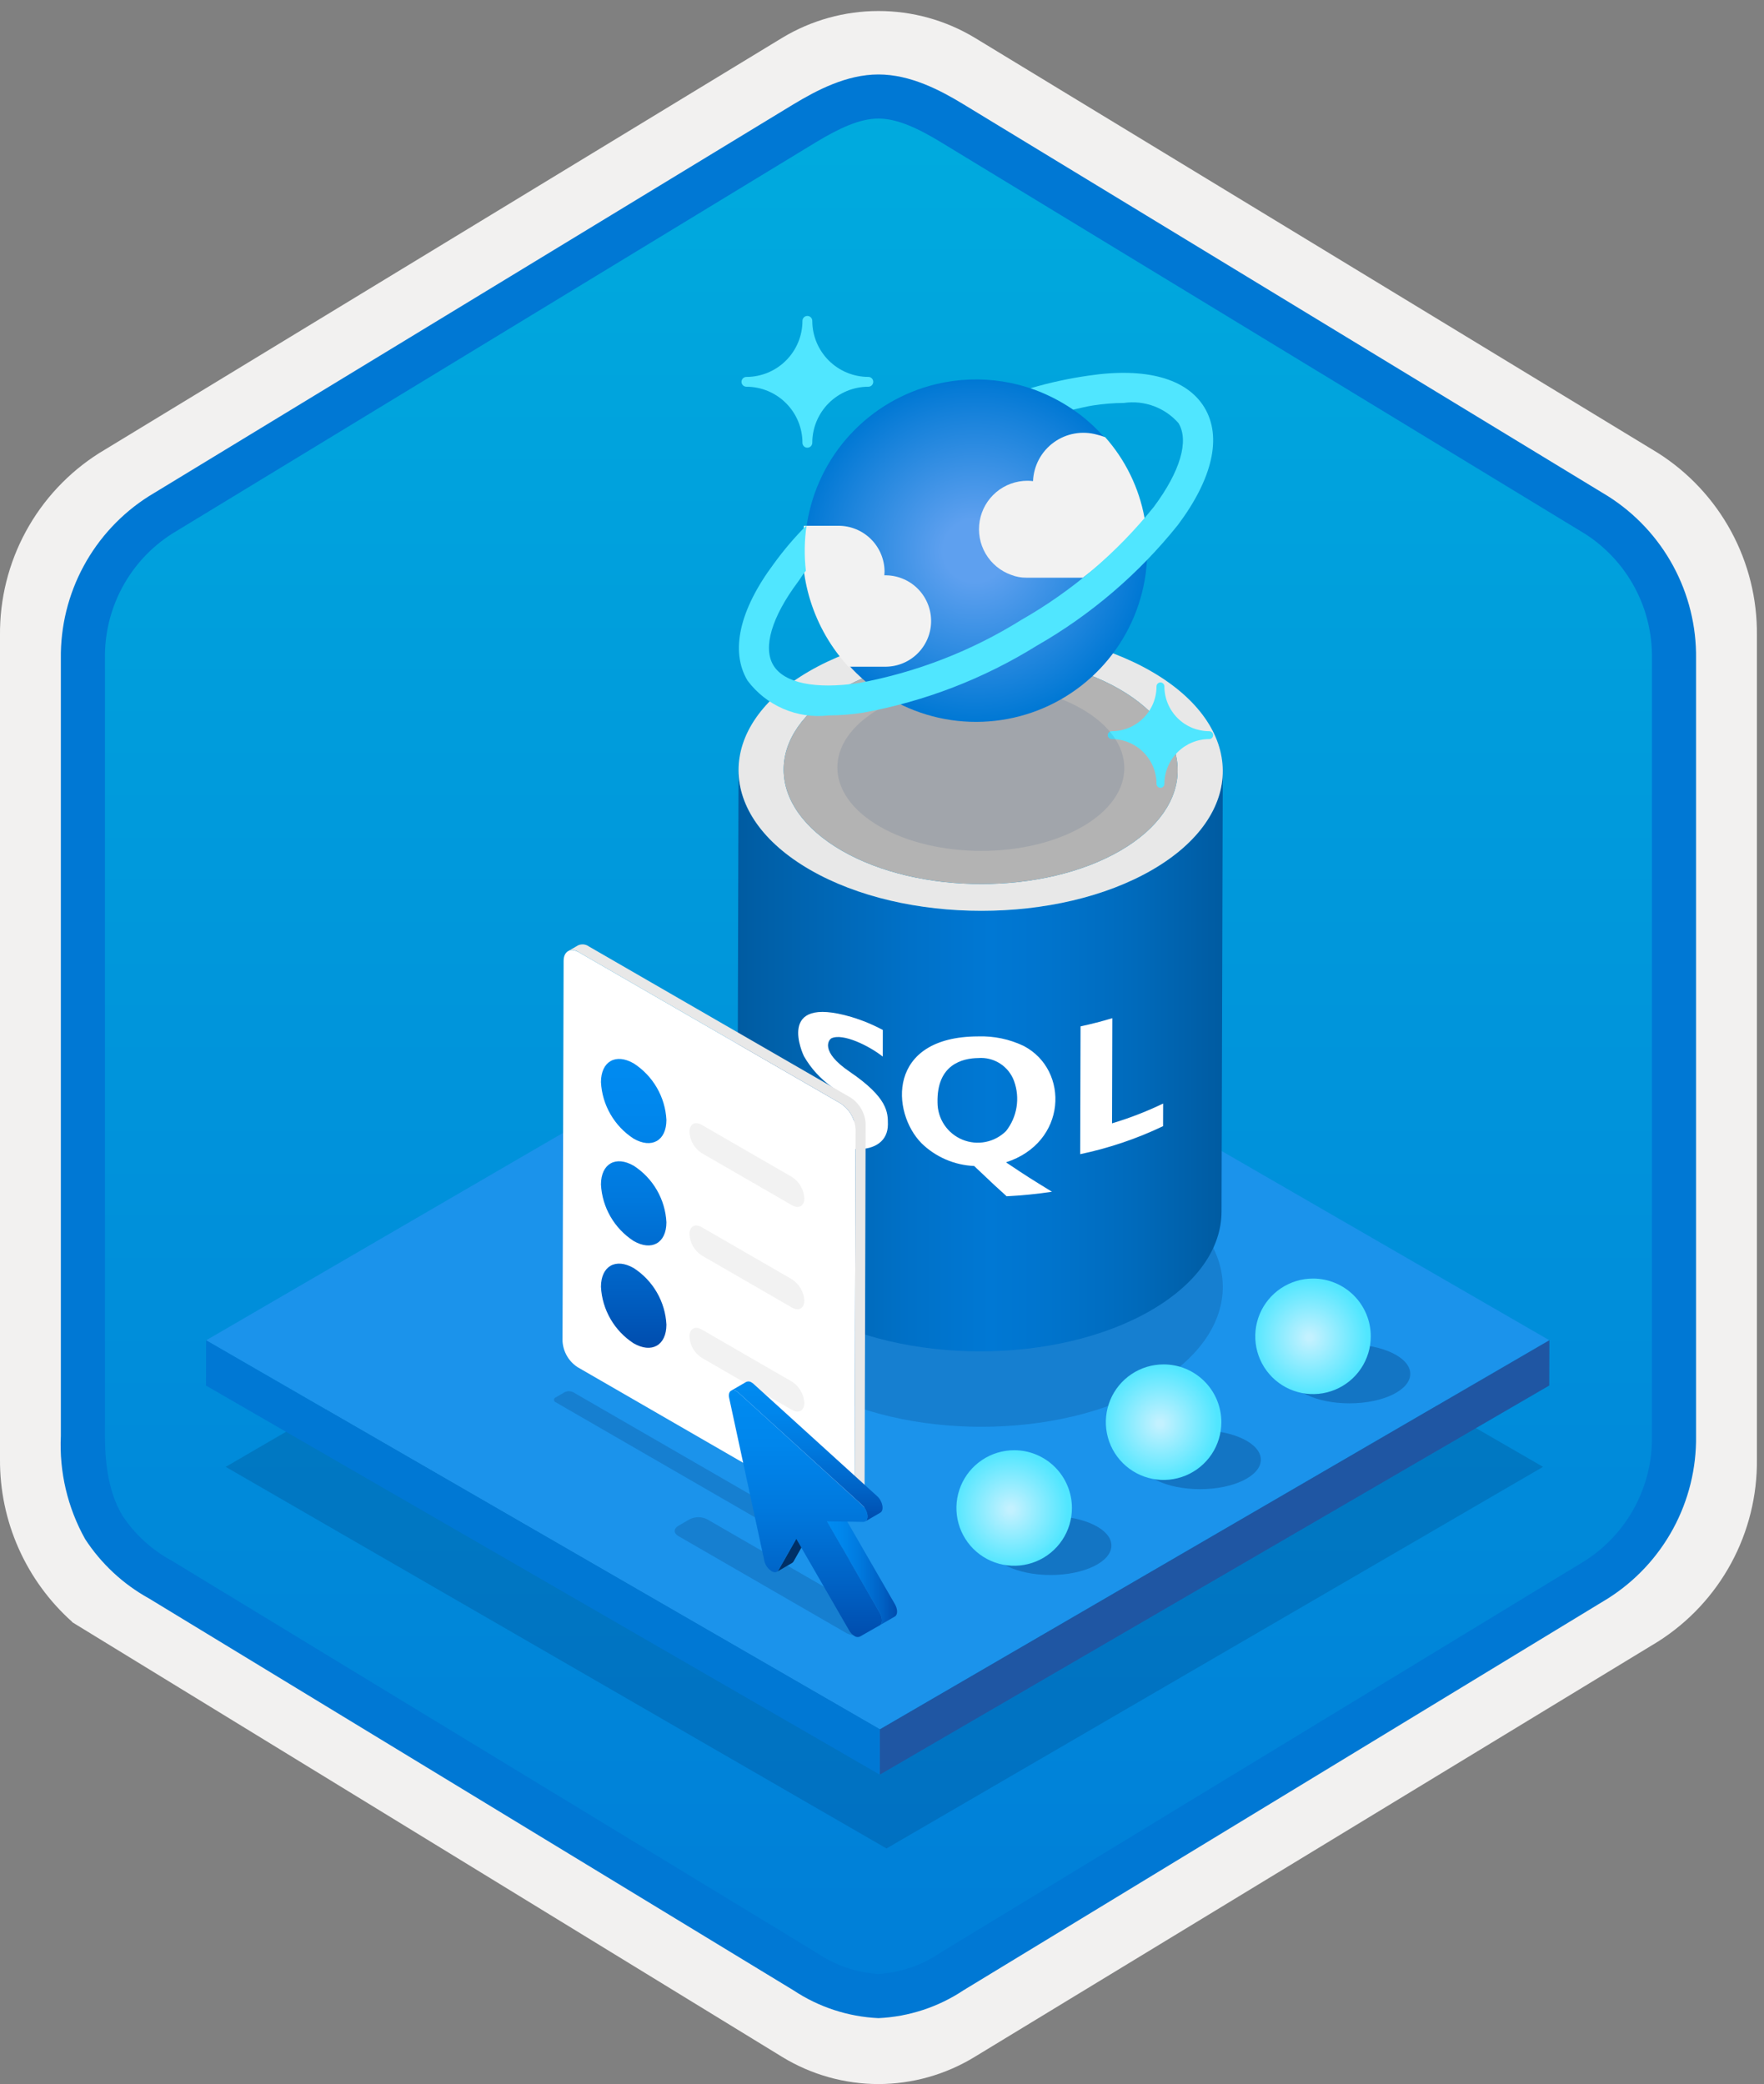 <svg width="160" height="189" viewBox="0 0 160 189" fill="none" xmlns="http://www.w3.org/2000/svg">
<rect x="0" y="0" width="160" height="189" fill="#808080" stroke="none"/>
<g clip-path="url(#clip0_375_5084)">
<path d="M79.678 188.998C82.759 188.992 85.78 188.139 88.408 186.532L150.384 148.872C153.165 147.108 155.449 144.663 157.019 141.769C158.589 138.874 159.394 135.626 159.356 132.334V57.619C159.392 54.326 158.587 51.079 157.017 48.185C155.447 45.291 153.163 42.846 150.384 41.081L88.408 3.421C85.775 1.836 82.759 0.998 79.686 0.998C76.612 0.998 73.596 1.836 70.963 3.421L8.988 41.096C6.205 42.858 3.918 45.303 2.345 48.197C0.772 51.092 -0.035 54.34 4.1431e-06 57.634V132.334C-0.019 135.117 0.556 137.872 1.686 140.416C2.816 142.96 4.474 145.234 6.552 147.087V147.113L70.963 186.547C73.588 188.147 76.603 188.994 79.678 188.998V188.998ZM80.326 7.95C82.278 7.95 84.755 9.163 86.465 10.207L147.222 47.401C150.974 49.686 153.09 56.282 153.09 61.033L152.458 132.334C152.458 137.085 149.259 141.353 145.506 143.638L85.11 180.019C81.676 182.107 78.885 182.107 75.451 180.019L14.243 143.547C10.49 141.263 7.472 137.07 7.472 132.334V58.686C7.504 56.321 8.113 53.999 9.246 51.923C10.379 49.846 12.001 48.077 13.972 46.769L74.548 10.207C76.258 9.163 78.374 7.95 80.326 7.95Z" fill="#F2F1F0"/>
<path fill-rule="evenodd" clip-rule="evenodd" d="M87.576 11.531C85.206 10.057 82.47 9.276 79.678 9.276C76.887 9.276 74.151 10.057 71.78 11.531L15.645 45.862C13.119 47.474 11.047 49.704 9.625 52.342C8.203 54.979 7.479 57.936 7.52 60.932V129.036C7.48 132.031 8.206 134.988 9.627 137.625C11.049 140.262 13.121 142.493 15.645 144.106L71.78 178.437C74.151 179.91 76.887 180.692 79.678 180.692C82.47 180.692 85.206 179.91 87.576 178.437L143.711 144.106C146.236 142.493 148.307 140.262 149.729 137.625C151.151 134.988 151.877 132.031 151.837 129.036V60.932C151.875 57.937 151.149 54.981 149.727 52.344C148.305 49.707 146.234 47.476 143.711 45.862L87.576 11.531Z" fill="url(#paint0_linear_375_5084)"/>
<path fill-rule="evenodd" clip-rule="evenodd" d="M79.678 10.752C81.362 10.752 83.244 11.618 85.311 12.876L143.777 48.419C145.668 49.632 147.218 51.309 148.278 53.29C149.339 55.271 149.875 57.49 149.837 59.737V130.216C149.875 132.462 149.339 134.682 148.278 136.663C147.218 138.643 145.668 140.32 143.777 141.534L85.312 177.076L85.311 177.077C83.641 178.216 81.696 178.887 79.678 179.02C77.661 178.887 75.716 178.216 74.046 177.077L74.045 177.076L15.582 141.536L15.58 141.535C13.792 140.571 12.267 139.184 11.138 137.495C10.161 135.892 9.52 133.677 9.52 130.216V59.737C9.482 57.49 10.018 55.271 11.079 53.29C12.139 51.309 13.688 49.632 15.58 48.419L74.037 12.882L74.041 12.879C76.124 11.626 77.985 10.752 79.678 10.752ZM87.391 9.459L145.855 45.001C148.333 46.571 150.368 48.749 151.765 51.329C153.162 53.909 153.876 56.803 153.837 59.737V130.216C153.876 133.149 153.162 136.044 151.765 138.624C150.368 141.203 148.333 143.382 145.855 144.953L87.39 180.494C85.096 182.019 82.43 182.892 79.678 183.02C76.926 182.892 74.261 182.019 71.967 180.494H71.966L13.502 144.952L13.499 144.951C11.164 143.658 9.181 141.813 7.723 139.577C6.128 136.723 5.365 133.48 5.52 130.216V59.737C5.481 56.803 6.194 53.909 7.592 51.329C8.989 48.749 11.024 46.571 13.502 45L71.967 9.459L71.975 9.454C74.066 8.196 76.773 6.752 79.678 6.752C82.564 6.752 85.282 8.175 87.391 9.459V9.459Z" fill="#0078D4"/>
<path opacity="0.2" d="M139.959 133.024L80.409 167.631L20.47 133.025L80.02 98.418L139.959 133.024Z" fill="#003067"/>
<path d="M140.532 121.544L79.81 156.832L18.698 121.549L79.42 86.261L140.532 121.544Z" fill="#1B93EB"/>
<path d="M140.532 121.544L140.52 125.65L79.798 160.938L79.81 156.832L140.532 121.544Z" fill="#1F56A3"/>
<path d="M79.81 156.832L79.798 160.938L18.686 125.655L18.698 121.549L79.81 156.832Z" fill="#0078D4"/>
<path opacity="0.2" d="M104.428 107.676C95.825 102.71 81.92 102.71 73.374 107.676C64.822 112.646 64.867 120.7 73.469 125.667C82.072 130.634 95.977 130.633 104.529 125.664C113.075 120.697 113.03 112.643 104.428 107.676Z" fill="#003067"/>
<path d="M110.909 69.942L110.796 109.893C110.787 113.128 108.661 116.357 104.416 118.824C95.863 123.794 81.958 123.794 73.356 118.828C69.028 116.329 66.866 113.049 66.875 109.773L66.989 69.821C66.979 73.097 69.141 76.377 73.469 78.876C82.072 83.843 95.977 83.843 104.529 78.873C108.775 76.405 110.9 73.176 110.909 69.942Z" fill="url(#paint1_linear_375_5084)"/>
<path d="M104.428 60.885C95.825 55.919 81.92 55.919 73.374 60.885C64.822 65.855 64.867 73.91 73.469 78.876C82.072 83.843 95.977 83.843 104.529 78.873C113.075 73.906 113.03 65.852 104.428 60.885ZM101.627 77.138C94.668 81.183 83.353 81.183 76.353 77.141C69.353 73.1 69.316 66.546 76.275 62.501C83.229 58.46 94.544 58.46 101.544 62.501C108.545 66.543 108.581 73.097 101.627 77.138V77.138Z" fill="#E8E8E8"/>
<path d="M101.544 62.501C108.545 66.543 108.581 73.097 101.627 77.138C94.668 81.183 83.353 81.183 76.353 77.141C69.353 73.1 69.316 66.546 76.275 62.501C83.229 58.46 94.544 58.46 101.544 62.501Z" fill="#B3B3B3"/>
<path d="M88.707 93.988C80.422 94.019 80.832 100.882 83.582 103.675C84.865 104.928 86.566 105.663 88.358 105.74C90.308 107.587 90.308 107.587 91.307 108.488C92.69 108.416 94.065 108.279 95.417 108.077C93.488 106.891 93.087 106.645 91.246 105.408C96.783 103.628 97.036 97.057 92.859 94.856C91.565 94.237 90.141 93.939 88.707 93.988L88.707 93.988ZM100.891 92.336C99.952 92.62 98.99 92.867 98.008 93.079L97.975 104.669C100.573 104.125 103.098 103.273 105.494 102.13L105.5 100.077C104.005 100.798 102.454 101.399 100.864 101.873L100.891 92.336L100.891 92.336ZM88.727 95.952C89.426 95.896 90.123 96.071 90.712 96.451C91.301 96.831 91.748 97.394 91.984 98.054C92.255 98.807 92.33 99.616 92.202 100.406C92.075 101.196 91.748 101.941 91.254 102.57C90.743 103.076 90.095 103.421 89.389 103.56C88.684 103.699 87.953 103.626 87.288 103.351C86.624 103.076 86.056 102.611 85.655 102.014C85.254 101.417 85.039 100.715 85.036 99.996C84.953 96.517 87.313 95.969 88.727 95.952L88.727 95.952ZM77.215 92.224C70.227 90.168 72.891 95.73 72.921 95.787C73.546 96.877 74.399 97.819 75.421 98.548C76.206 99.112 76.912 99.778 77.52 100.529C78.048 101.56 77.29 102.182 75.991 101.784C74.61 101.319 73.415 100.424 72.58 99.229L72.573 101.839C75.77 104.944 80.532 105.021 80.535 101.967C80.536 100.89 80.537 99.55 77.057 97.185C74.343 95.341 75.163 94.273 75.427 94.153C76.468 93.681 78.832 94.838 80.068 95.819L80.075 93.406C79.164 92.917 78.206 92.521 77.215 92.224" fill="white"/>
<path d="M73.231 40.6C73.113 40.601 73 40.555 72.917 40.472C72.833 40.39 72.786 40.277 72.785 40.16V40.155C72.783 38.807 72.247 37.515 71.294 36.562C70.341 35.609 69.049 35.073 67.702 35.071C67.584 35.071 67.471 35.025 67.388 34.942C67.304 34.859 67.257 34.746 67.256 34.629C67.256 34.51 67.303 34.397 67.387 34.313C67.47 34.23 67.584 34.183 67.702 34.183V34.183C69.05 34.181 70.342 33.645 71.295 32.691C72.248 31.738 72.784 30.445 72.785 29.097C72.784 28.98 72.831 28.867 72.913 28.783C72.996 28.7 73.108 28.652 73.225 28.652H73.231C73.348 28.651 73.461 28.697 73.544 28.78C73.628 28.862 73.675 28.975 73.676 29.092V29.097C73.678 30.445 74.214 31.737 75.167 32.69C76.12 33.642 77.412 34.179 78.759 34.181C78.877 34.18 78.99 34.226 79.073 34.309C79.157 34.391 79.204 34.503 79.205 34.621V34.626C79.205 34.743 79.159 34.856 79.077 34.94C78.994 35.023 78.882 35.071 78.764 35.071H78.759C77.412 35.073 76.119 35.609 75.166 36.562C74.213 37.515 73.677 38.807 73.676 40.155C73.675 40.273 73.628 40.386 73.545 40.469C73.461 40.552 73.348 40.599 73.231 40.6V40.6Z" fill="#50E6FF"/>
<path d="M105.257 71.445C105.162 71.445 105.072 71.407 105.005 71.34C104.938 71.273 104.9 71.183 104.9 71.088V71.088C104.899 70.01 104.47 68.977 103.708 68.214C102.945 67.452 101.912 67.023 100.834 67.022C100.74 67.022 100.649 66.985 100.583 66.918C100.516 66.852 100.478 66.762 100.477 66.668V66.668C100.477 66.573 100.515 66.482 100.582 66.415C100.649 66.348 100.739 66.311 100.834 66.311V66.311C101.912 66.31 102.946 65.882 103.708 65.119C104.471 64.357 104.9 63.323 104.9 62.245C104.9 62.15 104.938 62.059 105.005 61.992C105.072 61.925 105.162 61.888 105.257 61.888V61.888C105.352 61.888 105.442 61.925 105.509 61.992C105.576 62.059 105.614 62.15 105.614 62.245V62.245C105.614 63.323 106.043 64.357 106.805 65.119C107.568 65.882 108.602 66.31 109.68 66.311C109.775 66.311 109.865 66.348 109.932 66.415C110 66.482 110.037 66.572 110.037 66.667C110.038 66.762 110 66.852 109.933 66.919C109.867 66.987 109.776 67.024 109.681 67.024H109.68C108.602 67.026 107.569 67.455 106.806 68.217C106.044 68.979 105.615 70.013 105.614 71.091C105.613 71.185 105.575 71.275 105.508 71.341C105.442 71.408 105.351 71.445 105.257 71.445V71.445Z" fill="#50E6FF"/>
<path opacity="0.1" d="M98.139 64.299C103.237 67.243 103.264 72.015 98.199 74.958C93.135 77.902 84.895 77.902 79.797 74.958C74.692 72.011 74.665 67.238 79.73 64.295C84.795 61.352 93.034 61.352 98.139 64.299Z" fill="#003067"/>
<path d="M103.633 46.329C104.346 49.316 104.158 52.448 103.092 55.328C102.026 58.208 100.129 60.708 97.642 62.51C95.156 64.313 92.19 65.337 89.121 65.454C86.052 65.572 83.017 64.776 80.4 63.169C77.784 61.561 75.702 59.213 74.419 56.423C73.137 53.632 72.71 50.524 73.194 47.491C73.678 44.458 75.05 41.636 77.138 39.383C79.225 37.13 81.933 35.547 84.921 34.833H84.921C88.926 33.877 93.148 34.55 96.657 36.706C100.166 38.861 102.676 42.323 103.633 46.329V46.329Z" fill="url(#paint2_radial_375_5084)"/>
<path d="M80.201 60.461C81.3 60.489 82.366 60.081 83.163 59.324C83.96 58.567 84.425 57.525 84.453 56.426C84.482 55.327 84.073 54.262 83.317 53.464C82.56 52.667 81.517 52.203 80.419 52.174C80.35 52.172 80.282 52.172 80.214 52.174C80.226 52.056 80.232 51.938 80.232 51.82C80.222 50.714 79.774 49.657 78.986 48.881C78.198 48.105 77.135 47.673 76.029 47.68H72.922C72.618 49.976 72.822 52.31 73.519 54.519C74.216 56.727 75.39 58.756 76.958 60.461H80.201Z" fill="#F2F2F2"/>
<path d="M103.825 47.05C103.828 47.012 103.822 46.974 103.807 46.939C103.307 44.231 102.076 41.711 100.249 39.651C100.012 39.555 99.768 39.479 99.518 39.423C98.853 39.234 98.154 39.197 97.473 39.317C96.792 39.437 96.147 39.71 95.587 40.115C95.026 40.52 94.565 41.047 94.238 41.656C93.911 42.265 93.727 42.941 93.698 43.631C93.53 43.612 93.361 43.601 93.192 43.599C92.156 43.599 91.153 43.965 90.36 44.632C89.568 45.3 89.036 46.227 88.861 47.248C88.685 48.269 88.875 49.32 89.399 50.214C89.923 51.109 90.745 51.789 91.722 52.136C92.158 52.307 92.623 52.393 93.091 52.389H98.228C100.29 50.828 102.168 49.036 103.825 47.05Z" fill="#F2F2F2"/>
<path d="M109.255 36.971C107.663 34.322 103.941 33.29 98.741 34.064C96.96 34.317 95.199 34.699 93.473 35.208C94.842 35.681 96.142 36.333 97.34 37.149C97.949 37.015 98.562 36.855 99.149 36.767C100.072 36.623 101.005 36.547 101.94 36.541C102.853 36.41 103.786 36.508 104.651 36.829C105.517 37.149 106.289 37.681 106.897 38.376V38.376C107.866 39.99 107.049 42.751 104.655 45.967C101.328 50.108 97.252 53.585 92.638 56.217C88.128 59.032 83.129 60.974 77.901 61.941C73.944 62.533 71.115 61.941 70.146 60.332C69.177 58.722 69.994 55.954 72.388 52.753C72.684 52.356 72.757 52.161 73.094 51.761C72.936 50.39 72.958 49.003 73.16 47.637C72.084 48.715 71.094 49.876 70.199 51.109C67.064 55.301 66.214 59.072 67.803 61.721C68.642 62.844 69.762 63.727 71.05 64.281C72.337 64.836 73.748 65.043 75.141 64.881C76.201 64.876 77.259 64.791 78.306 64.628C83.886 63.61 89.225 61.55 94.043 58.555C98.963 55.74 103.307 52.021 106.849 47.594C109.994 43.391 110.844 39.623 109.255 36.971Z" fill="#50E6FF"/>
<path d="M76.236 100.062C76.635 100.321 76.967 100.671 77.205 101.083C77.442 101.495 77.579 101.957 77.604 102.432L77.507 136.906C77.504 137.777 76.888 138.129 76.129 137.691L52.391 123.986C51.992 123.727 51.66 123.377 51.423 122.965C51.185 122.553 51.048 122.09 51.023 121.615L51.121 87.142C51.123 86.27 51.739 85.919 52.498 86.357L76.236 100.062Z" fill="white"/>
<path d="M77.146 99.533L53.408 85.828C53.269 85.726 53.105 85.664 52.933 85.647C52.761 85.63 52.588 85.659 52.431 85.732L51.521 86.261C51.678 86.188 51.851 86.159 52.023 86.176C52.194 86.193 52.358 86.255 52.498 86.357L76.236 100.062C76.635 100.321 76.967 100.671 77.204 101.083C77.442 101.495 77.579 101.957 77.604 102.432L77.507 136.906C77.524 137.075 77.496 137.245 77.425 137.4C77.355 137.555 77.245 137.688 77.106 137.787L78.016 137.258C78.155 137.159 78.265 137.026 78.336 136.871C78.406 136.716 78.434 136.546 78.417 136.377L78.515 101.903C78.49 101.428 78.353 100.966 78.115 100.554C77.877 100.142 77.545 99.792 77.146 99.533Z" fill="#E8E8E8"/>
<path d="M71.846 106.742C72.169 106.952 72.438 107.236 72.631 107.57C72.824 107.904 72.935 108.279 72.956 108.664C72.954 109.371 72.453 109.656 71.838 109.301L63.639 104.567C63.317 104.358 63.049 104.074 62.857 103.741C62.665 103.407 62.555 103.033 62.535 102.648C62.538 101.942 63.032 101.653 63.647 102.008L71.846 106.742Z" fill="#F2F2F2"/>
<path d="M71.846 116.023C72.169 116.233 72.438 116.517 72.631 116.851C72.824 117.185 72.935 117.56 72.956 117.945C72.954 118.651 72.453 118.937 71.838 118.582L63.639 113.848C63.317 113.638 63.049 113.355 62.857 113.021C62.665 112.688 62.555 112.314 62.535 111.929C62.538 111.223 63.032 110.934 63.647 111.289L71.846 116.023Z" fill="#F2F2F2"/>
<path d="M57.487 96.44C58.35 97 59.069 97.757 59.583 98.648C60.098 99.539 60.394 100.54 60.447 101.567C60.442 103.45 59.106 104.204 57.468 103.258C56.606 102.698 55.888 101.943 55.374 101.053C54.859 100.163 54.562 99.164 54.508 98.138C54.513 96.248 55.849 95.494 57.487 96.44ZM57.487 105.721C58.35 106.281 59.069 107.038 59.583 107.929C60.098 108.82 60.394 109.821 60.447 110.848C60.442 112.731 59.106 113.485 57.468 112.539C56.606 111.979 55.888 111.224 55.374 110.334C54.859 109.444 54.562 108.445 54.508 107.419C54.513 105.529 55.849 104.775 57.487 105.721ZM57.487 115.002C58.35 115.562 59.069 116.319 59.583 117.21C60.098 118.101 60.394 119.101 60.447 120.129C60.442 122.012 59.106 122.766 57.468 121.82C56.606 121.26 55.888 120.505 55.374 119.615C54.859 118.725 54.562 117.726 54.508 116.7C54.513 114.81 55.849 114.056 57.487 115.002Z" fill="url(#paint3_linear_375_5084)"/>
<path d="M71.846 125.303C72.169 125.514 72.438 125.798 72.631 126.132C72.824 126.466 72.935 126.841 72.956 127.226C72.954 127.932 72.453 128.218 71.838 127.863L63.639 123.129C63.317 122.919 63.049 122.636 62.857 122.302C62.665 121.969 62.555 121.594 62.535 121.21C62.538 120.504 63.032 120.215 63.647 120.57L71.846 125.303Z" fill="#F2F2F2"/>
<path opacity="0.2" d="M77.309 140.877C77.355 140.892 77.395 140.922 77.423 140.962C77.452 141.001 77.467 141.048 77.468 141.097C77.468 141.146 77.453 141.193 77.425 141.233C77.397 141.273 77.357 141.303 77.311 141.319L76.499 141.791C76.381 141.851 76.25 141.882 76.118 141.882C75.985 141.882 75.854 141.851 75.736 141.791L50.408 127.168C50.362 127.152 50.322 127.123 50.293 127.083C50.265 127.044 50.249 126.996 50.249 126.948C50.249 126.899 50.264 126.851 50.292 126.812C50.32 126.772 50.359 126.742 50.405 126.726L51.217 126.254C51.336 126.194 51.466 126.163 51.599 126.163C51.732 126.163 51.863 126.194 51.981 126.254L77.309 140.877Z" fill="#003067"/>
<path opacity="0.2" d="M79.413 146.597C79.51 146.63 79.595 146.693 79.656 146.776C79.716 146.86 79.749 146.96 79.749 147.063C79.75 147.166 79.718 147.267 79.659 147.351C79.6 147.436 79.515 147.499 79.418 147.533L78.409 148.12C78.16 148.246 77.884 148.312 77.604 148.311C77.324 148.311 77.048 148.244 76.799 148.116L61.534 139.302C61.087 139.044 61.084 138.631 61.528 138.373L62.537 137.787C62.786 137.659 63.062 137.592 63.342 137.592C63.621 137.591 63.897 137.657 64.147 137.783L79.413 146.597Z" fill="#003067"/>
<path d="M72.223 139.55L70.606 142.4C70.575 142.456 70.53 142.504 70.474 142.537L71.844 141.741C71.899 141.708 71.945 141.661 71.976 141.604L73.593 138.755L72.223 139.55Z" fill="#003067"/>
<path d="M81.17 145.478L76.374 137.17L75.004 137.965L79.801 146.273C80.067 146.734 80.065 147.24 79.798 147.392L81.167 146.597C81.434 146.444 81.436 145.938 81.17 145.478Z" fill="url(#paint4_linear_375_5084)"/>
<path d="M78.486 137.971L79.855 137.175C80.203 136.973 80.08 136.157 79.558 135.682L68.362 125.514C68.303 125.459 68.238 125.411 68.168 125.37C68.099 125.32 68.016 125.289 67.93 125.281C67.845 125.273 67.758 125.288 67.68 125.324L66.311 126.12C66.389 126.083 66.475 126.068 66.561 126.076C66.647 126.085 66.729 126.115 66.799 126.166C66.869 126.207 66.934 126.255 66.993 126.31L78.189 136.478C78.711 136.953 78.834 137.769 78.486 137.971Z" fill="url(#paint5_linear_375_5084)"/>
<path d="M66.799 126.166C66.869 126.207 66.934 126.255 66.993 126.31L78.189 136.478C78.79 137.025 78.862 138.022 78.296 138.017L75.004 137.965L79.801 146.273C80.067 146.734 80.065 147.24 79.798 147.392L77.993 148.42C77.914 148.454 77.827 148.467 77.742 148.458C77.656 148.449 77.574 148.418 77.504 148.368C77.301 148.242 77.135 148.067 77.02 147.858L72.223 139.55L70.606 142.4C70.477 142.625 70.23 142.627 69.984 142.485C69.816 142.378 69.671 142.238 69.558 142.074C69.444 141.91 69.364 141.725 69.323 141.53L66.141 126.795C66.007 126.194 66.361 125.913 66.799 126.166Z" fill="url(#paint6_linear_375_5084)"/>
<path opacity="0.3" d="M95.292 142.833C98.339 142.833 100.809 141.637 100.809 140.161C100.809 138.685 98.339 137.488 95.292 137.488C92.246 137.488 89.776 138.685 89.776 140.161C89.776 141.637 92.246 142.833 95.292 142.833Z" fill="#003067"/>
<path d="M97.227 136.756C97.227 137.792 96.92 138.805 96.344 139.667C95.768 140.528 94.95 141.2 93.993 141.596C93.036 141.993 91.982 142.097 90.966 141.894C89.95 141.692 89.016 141.193 88.284 140.461C87.551 139.728 87.052 138.795 86.85 137.778C86.648 136.762 86.752 135.709 87.148 134.751C87.545 133.794 88.216 132.976 89.078 132.4C89.939 131.825 90.952 131.517 91.988 131.517C93.378 131.517 94.71 132.069 95.693 133.052C96.675 134.034 97.227 135.367 97.227 136.756V136.756Z" fill="url(#paint7_radial_375_5084)"/>
<path fill-rule="evenodd" clip-rule="evenodd" d="M95.636 133.462L95.674 133.46C95.656 133.442 95.642 133.44 95.636 133.462Z" fill="#7CB65A"/>
<path opacity="0.3" d="M108.845 135.049C111.892 135.049 114.362 133.853 114.362 132.377C114.362 130.901 111.892 129.704 108.845 129.704C105.799 129.704 103.329 130.901 103.329 132.377C103.329 133.853 105.799 135.049 108.845 135.049Z" fill="#003067"/>
<path d="M110.78 128.972C110.78 130.008 110.473 131.021 109.897 131.883C109.322 132.744 108.503 133.416 107.546 133.812C106.589 134.209 105.535 134.313 104.519 134.11C103.503 133.908 102.57 133.409 101.837 132.677C101.104 131.944 100.605 131.011 100.403 129.994C100.201 128.978 100.305 127.925 100.701 126.967C101.098 126.01 101.769 125.192 102.631 124.616C103.492 124.041 104.505 123.733 105.541 123.733C106.931 123.733 108.263 124.285 109.246 125.268C110.228 126.25 110.78 127.583 110.78 128.972Z" fill="url(#paint8_radial_375_5084)"/>
<path fill-rule="evenodd" clip-rule="evenodd" d="M109.189 125.678L109.227 125.676C109.209 125.658 109.196 125.656 109.189 125.678Z" fill="#7CB65A"/>
<path opacity="0.3" d="M122.398 127.265C125.445 127.265 127.915 126.069 127.915 124.593C127.915 123.117 125.445 121.92 122.398 121.92C119.352 121.92 116.882 123.117 116.882 124.593C116.882 126.069 119.352 127.265 122.398 127.265Z" fill="#003067"/>
<path d="M124.333 121.188C124.333 122.224 124.026 123.237 123.45 124.099C122.875 124.96 122.056 125.632 121.099 126.028C120.142 126.425 119.088 126.529 118.072 126.326C117.056 126.124 116.123 125.625 115.39 124.893C114.657 124.16 114.158 123.227 113.956 122.21C113.754 121.194 113.858 120.141 114.254 119.183C114.651 118.226 115.322 117.408 116.184 116.832C117.045 116.257 118.058 115.949 119.094 115.949C120.484 115.949 121.816 116.501 122.799 117.484C123.781 118.466 124.333 119.799 124.333 121.188V121.188Z" fill="url(#paint9_radial_375_5084)"/>
<path fill-rule="evenodd" clip-rule="evenodd" d="M122.742 117.894L122.78 117.892C122.762 117.874 122.749 117.872 122.742 117.894Z" fill="#7CB65A"/>
</g>
<defs>
<linearGradient id="paint0_linear_375_5084" x1="79.678" y1="9.276" x2="79.678" y2="180.692" gradientUnits="userSpaceOnUse">
<stop stop-color="#00ABDE"/>
<stop offset="1" stop-color="#007ED8"/>
</linearGradient>
<linearGradient id="paint1_linear_375_5084" x1="66.875" y1="96.187" x2="110.909" y2="96.187" gradientUnits="userSpaceOnUse">
<stop stop-color="#005BA1"/>
<stop offset="0.07" stop-color="#0060A9"/>
<stop offset="0.36" stop-color="#0071C8"/>
<stop offset="0.52" stop-color="#0078D4"/>
<stop offset="0.64" stop-color="#0074CD"/>
<stop offset="0.82" stop-color="#006ABB"/>
<stop offset="1" stop-color="#005BA1"/>
</linearGradient>
<radialGradient id="paint2_radial_375_5084" cx="0" cy="0" r="1" gradientUnits="userSpaceOnUse" gradientTransform="translate(88.409 49.937) scale(15.611 15.475)">
<stop offset="0.183" stop-color="#5EA0EF"/>
<stop offset="1" stop-color="#0078D4"/>
</radialGradient>
<linearGradient id="paint3_linear_375_5084" x1="57.478" y1="122.228" x2="57.478" y2="96.032" gradientUnits="userSpaceOnUse">
<stop stop-color="#004DAE"/>
<stop offset="0.21" stop-color="#0061C4"/>
<stop offset="0.51" stop-color="#0078DD"/>
<stop offset="0.78" stop-color="#0086EC"/>
<stop offset="1" stop-color="#008BF1"/>
</linearGradient>
<linearGradient id="paint4_linear_375_5084" x1="75.004" y1="142.281" x2="81.368" y2="142.281" gradientUnits="userSpaceOnUse">
<stop stop-color="#008BF1"/>
<stop offset="0.22" stop-color="#0086EC"/>
<stop offset="0.49" stop-color="#0078DD"/>
<stop offset="0.79" stop-color="#0061C4"/>
<stop offset="1" stop-color="#004DAE"/>
</linearGradient>
<linearGradient id="paint5_linear_375_5084" x1="73.181" y1="125.279" x2="73.181" y2="137.971" gradientUnits="userSpaceOnUse">
<stop stop-color="#008BF1"/>
<stop offset="0.22" stop-color="#0086EC"/>
<stop offset="0.49" stop-color="#0078DD"/>
<stop offset="0.79" stop-color="#0061C4"/>
<stop offset="1" stop-color="#004DAE"/>
</linearGradient>
<linearGradient id="paint6_linear_375_5084" x1="73.056" y1="126.073" x2="73.056" y2="148.461" gradientUnits="userSpaceOnUse">
<stop stop-color="#008BF1"/>
<stop offset="0.22" stop-color="#0086EC"/>
<stop offset="0.49" stop-color="#0078DD"/>
<stop offset="0.79" stop-color="#0061C4"/>
<stop offset="1" stop-color="#004DAE"/>
</linearGradient>
<radialGradient id="paint7_radial_375_5084" cx="0" cy="0" r="1" gradientUnits="userSpaceOnUse" gradientTransform="translate(91.662 136.88) scale(5.256)">
<stop offset="0.048" stop-color="#C3F1FF"/>
<stop offset="1" stop-color="#50E6FF"/>
</radialGradient>
<radialGradient id="paint8_radial_375_5084" cx="0" cy="0" r="1" gradientUnits="userSpaceOnUse" gradientTransform="translate(105.215 129.096) scale(5.256)">
<stop offset="0.048" stop-color="#C3F1FF"/>
<stop offset="1" stop-color="#50E6FF"/>
</radialGradient>
<radialGradient id="paint9_radial_375_5084" cx="0" cy="0" r="1" gradientUnits="userSpaceOnUse" gradientTransform="translate(118.768 121.312) scale(5.256)">
<stop offset="0.048" stop-color="#C3F1FF"/>
<stop offset="1" stop-color="#50E6FF"/>
</radialGradient>
<clipPath id="clip0_375_5084">
<rect width="159.356" height="188" fill="white" transform="translate(0 0.998)"/>
</clipPath>
</defs>
</svg>
